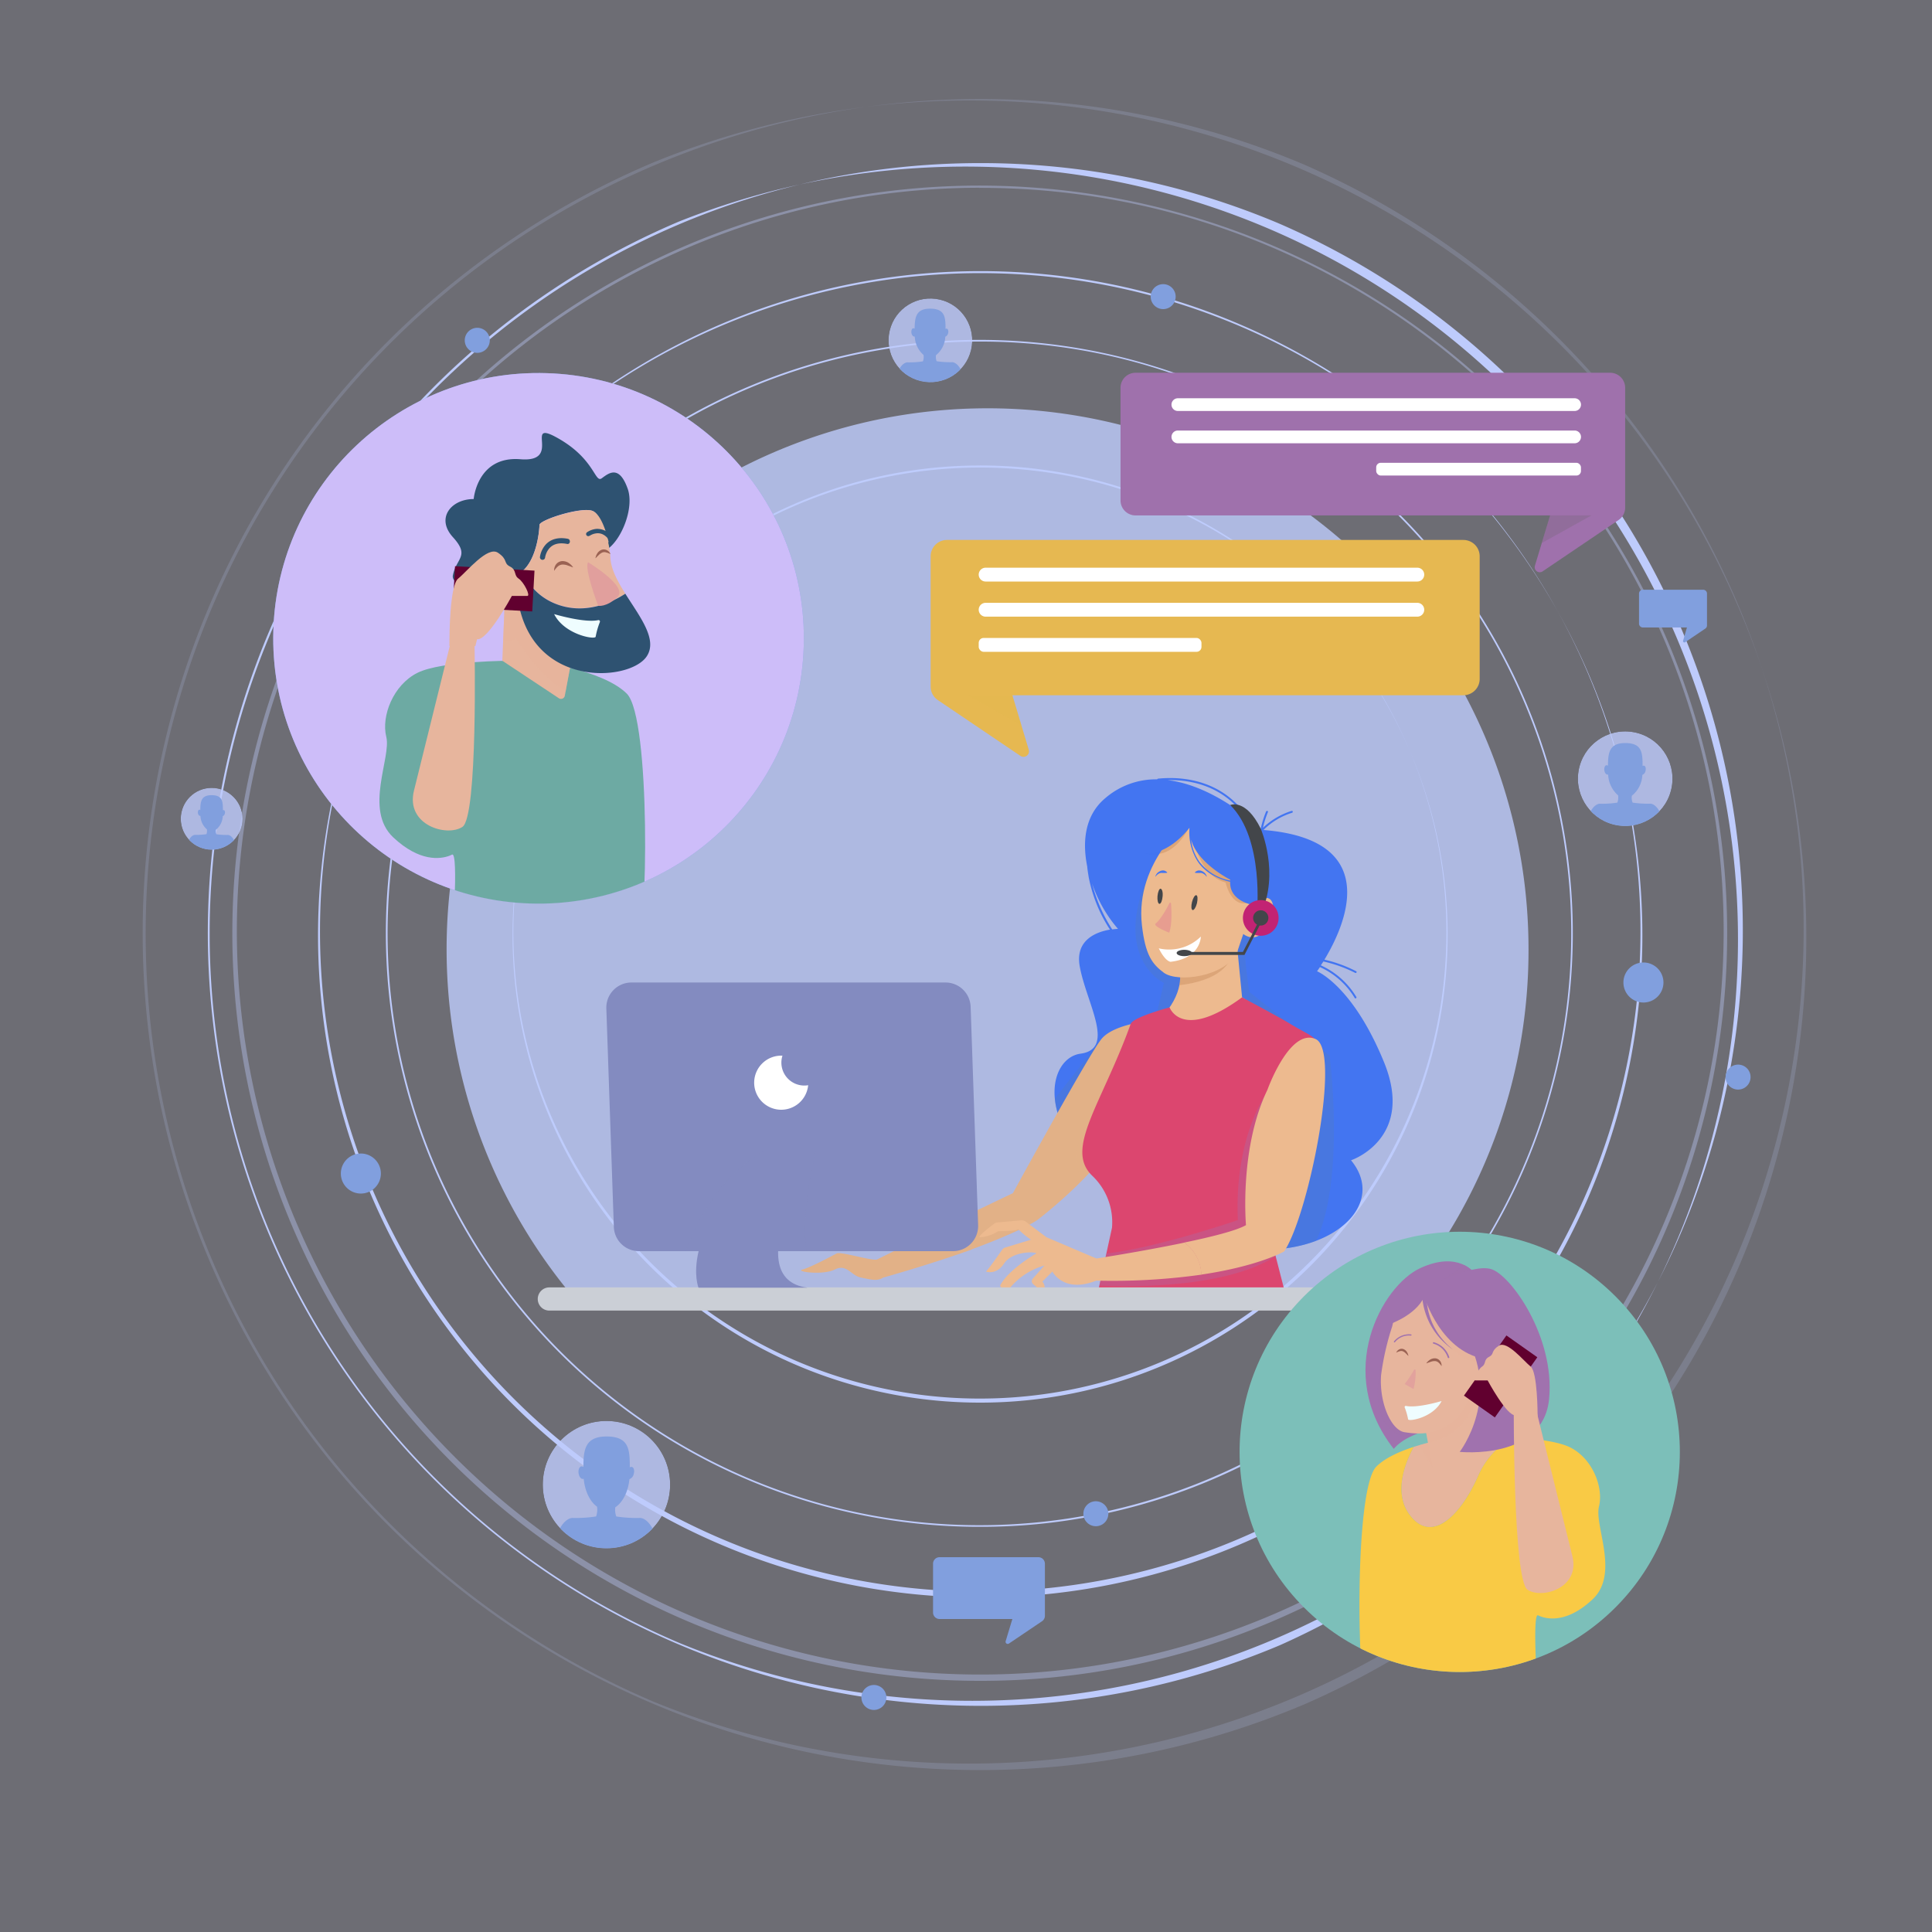 <svg xmlns="http://www.w3.org/2000/svg" xmlns:xlink="http://www.w3.org/1999/xlink" viewBox="0 0 500 500"><rect x="0" y="0" width="500" height="500" fill="#333333" stroke="none"/><defs><style>.cls-1{fill:none;}.cls-2{fill:#819fde;}.cls-3,.cls-45{fill:#e7b59d;}.cls-4{fill:#9f71ac;}.cls-5,.cls-54{fill:#e6b851;}.cls-6,.cls-60{fill:#a072ae;}.cls-26,.cls-7{fill:#4375f1;}.cls-28,.cls-8{fill:#e2b187;}.cls-9{fill:#edba8f;}.cls-10{fill:#dc466f;}.cls-11,.cls-40{fill:#838bc0;}.cls-12{isolation:isolate;}.cls-13{fill:#e9e7fd;opacity:0.32;}.cls-14,.cls-23{fill:#becbfc;}.cls-15{opacity:0.38;}.cls-16{opacity:0.18;}.cls-17{clip-path:url(#clip-path);}.cls-18,.cls-23{opacity:0.8;}.cls-19{fill:#4375fa;}.cls-20{clip-path:url(#clip-path-2);}.cls-21{clip-path:url(#clip-path-3);}.cls-22{clip-path:url(#clip-path-4);}.cls-24{clip-path:url(#clip-path-5);}.cls-25{fill:#507cc7;opacity:0.4;}.cls-25,.cls-26,.cls-28,.cls-30,.cls-32,.cls-40,.cls-45,.cls-52,.cls-54,.cls-60{mix-blend-mode:multiply;}.cls-26{opacity:0.5;}.cls-27{clip-path:url(#clip-path-6);}.cls-28,.cls-32{opacity:0.31;}.cls-29{clip-path:url(#clip-path-7);}.cls-30{fill:#af703f;opacity:0.28;}.cls-31{clip-path:url(#clip-path-8);}.cls-32{fill:#a172ae;}.cls-33{clip-path:url(#clip-path-9);}.cls-34{fill:#43464a;}.cls-35{fill:#c22373;}.cls-36{fill:#fff;}.cls-37{fill:#e79d90;}.cls-38{fill:#cbcfd6;}.cls-39{clip-path:url(#clip-path-10);}.cls-40{opacity:0.61;}.cls-41{clip-path:url(#clip-path-11);}.cls-42{fill:#cdbdf9;}.cls-43{fill:#6daaa3;}.cls-44{clip-path:url(#clip-path-12);}.cls-45{opacity:0.45;}.cls-46{fill:#2e5271;}.cls-47{fill:#61002f;}.cls-48{fill:#effdff;}.cls-49{fill:#e19f9d;}.cls-50{fill:#9a6253;}.cls-51{clip-path:url(#clip-path-13);}.cls-52{fill:#606060;}.cls-52,.cls-54{opacity:0.22;}.cls-53{clip-path:url(#clip-path-14);}.cls-55{clip-path:url(#clip-path-15);}.cls-56{fill:#7cbfb9;}.cls-57{clip-path:url(#clip-path-16);}.cls-58{fill:#f9ca45;}.cls-59{clip-path:url(#clip-path-17);}.cls-60{opacity:0.52;}.cls-61{clip-path:url(#clip-path-18);}.cls-62{clip-path:url(#clip-path-19);}.cls-63{fill:#e2a29d;}</style><clipPath id="clip-path"><circle class="cls-1" cx="240.76" cy="88.07" r="10.83" transform="translate(99.5 302) rotate(-76.65)"/></clipPath><clipPath id="clip-path-2"><circle class="cls-1" cx="156.95" cy="384.22" r="16.48"/></clipPath><clipPath id="clip-path-3"><circle class="cls-1" cx="420.61" cy="201.54" r="12.24" transform="translate(154.07 584.27) rotate(-80.75)"/></clipPath><clipPath id="clip-path-4"><circle class="cls-1" cx="54.78" cy="211.9" r="8"/></clipPath><clipPath id="clip-path-5"><path class="cls-7" d="M358.17,274.86c-8.1-19.8-17.32-23.5-17.32-23.5s.29-.39.75-1.08a20.19,20.19,0,0,1,9,8,.25.25,0,0,0,.43-.25,20.76,20.76,0,0,0-9.2-8.2l.66-1a34.54,34.54,0,0,1,8.23,2.95c.28.14.54-.28.25-.42a34.6,34.6,0,0,0-8.21-3c5-8.25,15.79-31-15.77-33.56a18.06,18.06,0,0,1,7.41-4.46c.3-.11.17-.58-.13-.48a19,19,0,0,0-7.42,4.37,25,25,0,0,1,1.29-4.07c.12-.29-.36-.42-.48-.13a25,25,0,0,0-1.38,4.46c-.49-.46-1.61-1.48-3.22-2.76a25.2,25.2,0,0,0-2.88-3.55c-5.38-5.55-12.93-7.4-20.47-6.67a.26.26,0,0,0-.23.18,20.05,20.05,0,0,0-13.42,4.86c-5.29,4.41-6,11.18-4.69,17.69.08,1,.27,2,.37,2.7a37.88,37.88,0,0,0,5.52,13.64c-3.23.55-9.05,2.49-7.84,9.42,1.66,9.49,9.47,21.44.22,22.69s-13.71,22.42,19,42.2,63.89,1.05,51-14.62C349.7,300.3,366.28,294.65,358.17,274.86Zm-75.54-46.24a35.14,35.14,0,0,0,6.71,11.78,14.38,14.38,0,0,0-1.5.13A39.92,39.92,0,0,1,282.63,228.62Zm37.44-19.86a23.9,23.9,0,0,1,1.65,1.93c-4.56-3.42-11.81-7.88-19.55-8.8C308.85,201.75,315.33,203.76,320.07,208.76Z"/></clipPath><clipPath id="clip-path-6"><path class="cls-8" d="M299.89,269.56l-3-5.27s-8.62.85-11.75,4.5-23,40-23,40-8.6,4.08-15.68,7.56a11.68,11.68,0,0,1,4.95,7c6.21-2.25,14.34-5.67,17.28-7.78,0,0,19.17-14.67,21.26-24.59S299.89,269.56,299.89,269.56Z"/></clipPath><clipPath id="clip-path-7"><path class="cls-9" d="M305.27,251.32s1.57,5.74-5.22,12.53l-3.65,6.78,7.83,8.87,7.82,2.61,16.7-19.31-7.3-4.69-2.09-21.4Z"/></clipPath><clipPath id="clip-path-8"><path class="cls-10" d="M302.69,260.71s3.1,8.88,18.76-2.6c0,0,9.75,5.2,12.42,6.84,5.94,3.62,7.2,3,8.77,8.76l-13.89,46,4.7,18.26-50.11.09,4.44-20.31a16.58,16.58,0,0,0-5.15-13.51c-7.16-6.93,2.45-18.39,10-39.26C293.25,263.22,302.69,260.71,302.69,260.71Z"/></clipPath><clipPath id="clip-path-9"><path class="cls-9" d="M308.14,211.82s-14.52,10.89-12.61,27.64c.88,7.66,2.61,10,5.68,12.29,3.63,2.64,15.72,1,18.88-5.1l1.67-4.94s3,2.65,5.95-1.3,2.34-10.22-2-7.27l2.67-7.91-2.61-6.94Z"/></clipPath><clipPath id="clip-path-10"><path class="cls-11" d="M156.92,261l1.94,56.51a6.5,6.5,0,0,0,6.5,6.29h81.27a6.52,6.52,0,0,0,6.51-6.73l-1.94-56.52a6.51,6.51,0,0,0-6.5-6.28H163.43A6.5,6.5,0,0,0,156.92,261Z"/></clipPath><clipPath id="clip-path-11"><circle class="cls-2" cx="139.38" cy="165.2" r="68.66" transform="translate(-30.03 299.44) rotate(-88.24)"/></clipPath><clipPath id="clip-path-12"><path class="cls-3" d="M130.65,155.13,130,171l14.69,9.74a1,1,0,0,0,1.47-.62l2.42-12.93-14.33-17.47Z"/></clipPath><clipPath id="clip-path-13"><path class="cls-4" d="M293.87,96.47H416.7a3.89,3.89,0,0,1,3.89,3.89v31a3.87,3.87,0,0,1-1.71,3.22l-19.64,13.28a1.31,1.31,0,0,1-2-1.47l3.93-13H293.87a3.89,3.89,0,0,1-3.88-3.89V100.36A3.89,3.89,0,0,1,293.87,96.47Z"/></clipPath><clipPath id="clip-path-14"><path class="cls-5" d="M378.72,139.74H245.08a4.23,4.23,0,0,0-4.23,4.23v33.71a4.21,4.21,0,0,0,1.86,3.5l21.37,14.44a1.42,1.42,0,0,0,2.16-1.59L262,179.93H378.72a4.23,4.23,0,0,0,4.22-4.23V144A4.22,4.22,0,0,0,378.72,139.74Z"/></clipPath><clipPath id="clip-path-15"><circle class="cls-1" cx="377.77" cy="375.74" r="56.97" transform="translate(-155.04 377.18) rotate(-45)"/></clipPath><clipPath id="clip-path-16"><path class="cls-3" d="M382.6,381.85c-4.32,9.92-12,18.06-17.8,10.17-4.36-5.88-.95-13.87,1.07-17.57a77.48,77.48,0,0,1,12.3-2.78H384s3.44,0,7.73.28A20.78,20.78,0,0,0,382.6,381.85Z"/></clipPath><clipPath id="clip-path-17"><path class="cls-6" d="M381.58,329.46s-4.07-5.85-14-1.28-22.39,27-6.87,46.8c0,0,3.31-4.83,15.26-6.1S381.58,329.46,381.58,329.46Z"/></clipPath><clipPath id="clip-path-18"><path class="cls-3" d="M385.17,357l.62,14.71-13.6,9a.89.89,0,0,1-1.36-.58l-2.24-12L381.85,352Z"/></clipPath><clipPath id="clip-path-19"><path class="cls-3" d="M357.42,355.91a69.1,69.1,0,0,1,2.89-12.67c.12-.54,1.36-6.23,3.72-7.41s12.85,2.07,12.85,3.32c0,1,.53,8,4.07,11a5.63,5.63,0,0,0,3.39,1.4,7.16,7.16,0,0,1,5.4,3.05,69.79,69.79,0,0,1-7.47.26C379,373.2,367,371.16,363.53,370.66S356.91,363.08,357.42,355.91Z"/></clipPath></defs><title>2427280</title><g class="cls-12"><g id="BACKGROUND"><rect class="cls-13" width="500" height="500"/></g><g id="OBJECTS"><path class="cls-14" d="M253.47,395.14a153.59,153.59,0,1,1,108.6-45A152.58,152.58,0,0,1,253.47,395.14Zm0-306.74a153.16,153.16,0,1,0,108.3,44.86A152.15,152.15,0,0,0,253.47,88.4Z"/><path class="cls-14" d="M253.47,413.43a171.37,171.37,0,1,1,66.9-13.51A170.85,170.85,0,0,1,253.47,413.43Zm0-343.26a170.87,170.87,0,1,0,66.71,13.47A170.25,170.25,0,0,0,253.47,70.17Z"/><path class="cls-14" d="M253.47,363a121,121,0,1,1,47.27-9.54A120.73,120.73,0,0,1,253.47,363Zm0-242.53A120.74,120.74,0,1,0,300.61,130,120.26,120.26,0,0,0,253.47,120.46Z"/><g class="cls-15"><path class="cls-14" d="M253.47,435A193.52,193.52,0,0,1,178.16,63.29,193.52,193.52,0,0,1,328.78,419.83,192.23,192.23,0,0,1,253.47,435Zm0-386.41a192.39,192.39,0,1,0,75.1,15.17A191.75,191.75,0,0,0,253.47,48.62Z"/></g><g class="cls-16"><path class="cls-14" d="M253.47,458.09A216.59,216.59,0,0,1,169.19,42a216.59,216.59,0,0,1,168.56,399A215.17,215.17,0,0,1,253.47,458.09Zm0-432.46a216,216,0,0,0-84.05,414.88A216,216,0,0,0,337.52,42.6,214.57,214.57,0,0,0,253.47,25.63Z"/></g><path class="cls-14" d="M253.47,441.47A200,200,0,0,1,175.66,57.36a200,200,0,0,1,155.62,368.4A198.69,198.69,0,0,1,253.47,441.47Zm0-399.26a199.4,199.4,0,0,0-77.6,383A199.4,199.4,0,0,0,331.07,57.87,198.23,198.23,0,0,0,253.47,42.21Z"/><g class="cls-17"><g class="cls-18"><circle class="cls-14" cx="240.76" cy="88.07" r="14.63" transform="translate(100.78 302.84) rotate(-77)"/></g><path class="cls-19" d="M240.76,102.57h0Z"/><path class="cls-2" d="M249.27,98.19c-.13-2.77-1.81-4.58-3-4.45a23,23,0,0,1-3.87-.26,3.32,3.32,0,0,1-.17-1.56,6.43,6.43,0,0,0,2.41-4.78,1.2,1.2,0,0,0,.72-.86c.17-.57,0-1.11-.29-1.21a.42.42,0,0,0-.37.07c0-3-.08-5.26-4-5.26-3.67,0-3.94,2.25-4,5.19a.48.48,0,0,0-.34-.11c-.34,0-.56.55-.49,1.14s.41,1,.75,1a.42.42,0,0,0,.12,0,6.66,6.66,0,0,0,2.27,4.76,3.24,3.24,0,0,1-.16,1.66,22.88,22.88,0,0,1-3.86.26c-1.16-.13-2.84,1.68-3,4.45s7.78,4.22,8.57,4.37C241.48,102.41,249.39,100.82,249.27,98.19Z"/></g><g class="cls-20"><g class="cls-18"><circle class="cls-14" cx="156.95" cy="384.22" r="22.27"/></g><path class="cls-19" d="M157,406.29l-.1,0-.1,0Z"/><path class="cls-2" d="M169.9,399.62c-.2-4.22-2.75-7-4.51-6.77a34.94,34.94,0,0,1-5.89-.39,4.87,4.87,0,0,1-.26-2.38c1.91-1.23,3.33-4,3.66-7.28a1.76,1.76,0,0,0,1.1-1.3c.26-.87.06-1.69-.44-1.85a.71.71,0,0,0-.57.11c0-4.54-.12-8-6-8-5.59,0-6,3.42-6,7.91a.7.7,0,0,0-.51-.18c-.52.06-.86.84-.75,1.74s.62,1.58,1.14,1.51a.45.45,0,0,0,.19-.05c.3,3.23,1.63,5.93,3.45,7.24a5,5,0,0,1-.25,2.53,34.89,34.89,0,0,1-5.88.39c-1.77-.2-4.32,2.55-4.51,6.77-.19,4,11.84,6.42,13,6.65C158.06,406,170.08,403.63,169.9,399.62Z"/></g><g class="cls-21"><g class="cls-18"><circle class="cls-14" cx="420.61" cy="201.54" r="16.54" transform="translate(147.5 579.62) rotate(-79.76)"/></g><path class="cls-19" d="M420.61,217.93h0Z"/><path class="cls-2" d="M430.23,213c-.14-3.14-2-5.18-3.35-5a26.89,26.89,0,0,1-4.37-.29,3.55,3.55,0,0,1-.19-1.77,7.3,7.3,0,0,0,2.72-5.4,1.35,1.35,0,0,0,.81-1c.19-.65,0-1.26-.32-1.37a.56.56,0,0,0-.43.07c0-3.36-.09-5.94-4.48-5.94-4.15,0-4.46,2.54-4.48,5.87a.57.57,0,0,0-.38-.13c-.39,0-.64.63-.56,1.3s.46,1.17.85,1.12a.33.33,0,0,0,.14,0,7.54,7.54,0,0,0,2.57,5.38,3.76,3.76,0,0,1-.19,1.88,26.89,26.89,0,0,1-4.37.29c-1.31-.15-3.2,1.89-3.35,5-.14,3,8.8,4.77,9.69,4.94C421.44,217.75,430.37,216,430.23,213Z"/></g><path class="cls-2" d="M98.57,303.71a5.18,5.18,0,1,1-5.18-5.18A5.18,5.18,0,0,1,98.57,303.71Z"/><path class="cls-2" d="M430.5,254.27a5.18,5.18,0,1,1-5.18-5.18A5.18,5.18,0,0,1,430.5,254.27Z"/><path class="cls-2" d="M303.55,78.79a3.23,3.23,0,1,1-.51-4.55A3.23,3.23,0,0,1,303.55,78.79Z"/><path class="cls-2" d="M286.79,391.2a3.23,3.23,0,1,1-3.73-2.63A3.24,3.24,0,0,1,286.79,391.2Z"/><path class="cls-2" d="M229.35,438.76a3.23,3.23,0,1,1-3.74-2.64A3.23,3.23,0,0,1,229.35,438.76Z"/><path class="cls-2" d="M453,278.21a3.23,3.23,0,1,1-3.73-2.64A3.22,3.22,0,0,1,453,278.21Z"/><path class="cls-2" d="M126.71,87.52A3.24,3.24,0,1,1,123,84.88,3.23,3.23,0,0,1,126.71,87.52Z"/><g class="cls-22"><g class="cls-18"><circle class="cls-14" cx="54.78" cy="211.9" r="10.82"/></g><path class="cls-19" d="M54.78,222.61h0Z"/><path class="cls-2" d="M61.07,219.38c-.1-2-1.33-3.39-2.19-3.29A17.76,17.76,0,0,1,56,215.9a2.33,2.33,0,0,1-.13-1.16,4.75,4.75,0,0,0,1.78-3.53.85.85,0,0,0,.53-.64c.13-.42,0-.82-.21-.89a.33.33,0,0,0-.28,0c0-2.2-.06-3.89-2.93-3.89-2.71,0-2.91,1.66-2.92,3.84a.36.36,0,0,0-.25-.08c-.26,0-.42.41-.37.84s.3.77.56.74l.09,0a4.9,4.9,0,0,0,1.68,3.52,2.62,2.62,0,0,1-.12,1.23,17.76,17.76,0,0,1-2.86.19c-.86-.1-2.1,1.24-2.19,3.29s5.75,3.11,6.33,3.23C55.32,222.49,61.16,221.32,61.07,219.38Z"/></g><path class="cls-23" d="M395.58,245.77a140,140,0,1,0-248.1,88.86H363.75A139.36,139.36,0,0,0,395.58,245.77Z"/><path class="cls-7" d="M358.17,274.86c-8.1-19.8-17.32-23.5-17.32-23.5s.29-.39.75-1.08a20.19,20.19,0,0,1,9,8,.25.25,0,0,0,.43-.25,20.76,20.76,0,0,0-9.2-8.2l.66-1a34.54,34.54,0,0,1,8.23,2.95c.28.14.54-.28.25-.42a34.6,34.6,0,0,0-8.21-3c5-8.25,15.79-31-15.77-33.56a18.06,18.06,0,0,1,7.41-4.46c.3-.11.17-.58-.13-.48a19,19,0,0,0-7.42,4.37,25,25,0,0,1,1.29-4.07c.12-.29-.36-.42-.48-.13a25,25,0,0,0-1.38,4.46c-.49-.46-1.61-1.48-3.22-2.76a25.2,25.2,0,0,0-2.88-3.55c-5.38-5.55-12.93-7.4-20.47-6.67a.26.26,0,0,0-.23.18,20.05,20.05,0,0,0-13.42,4.86c-5.29,4.41-6,11.18-4.69,17.69.08,1,.27,2,.37,2.7a37.88,37.88,0,0,0,5.52,13.64c-3.23.55-9.05,2.49-7.84,9.42,1.66,9.49,9.47,21.44.22,22.69s-13.71,22.42,19,42.2,63.89,1.05,51-14.62C349.7,300.3,366.28,294.65,358.17,274.86Zm-75.54-46.24a35.14,35.14,0,0,0,6.71,11.78,14.38,14.38,0,0,0-1.5.13A39.92,39.92,0,0,1,282.63,228.62Zm37.44-19.86a23.9,23.9,0,0,1,1.65,1.93c-4.56-3.42-11.81-7.88-19.55-8.8C308.85,201.75,315.33,203.76,320.07,208.76Z"/><g class="cls-24"><path class="cls-25" d="M326.84,241.38s-3.58,1.82-4.38,3.45.86,11.87.86,11.87l20.78,16.49s5.61,42.9-8.25,54.45-65-40.59-65-40.59l14.52-18.48,13.53-4.28,2.31-9.9s-14.51-6.88-2.8-30.5h0l28.43,17.49"/><path class="cls-26" d="M300.55,220.06l-7.26-1.31s2.64,4,9.9,2.31-2.64-1-2.64-1"/></g><path class="cls-8" d="M299.89,269.56l-3-5.27s-8.62.85-11.75,4.5-23,40-23,40-8.6,4.08-15.68,7.56a11.68,11.68,0,0,1,4.95,7c6.21-2.25,14.34-5.67,17.28-7.78,0,0,19.17-14.67,21.26-24.59S299.89,269.56,299.89,269.56Z"/><g class="cls-27"><path class="cls-28" d="M281.08,306.19s-7.92-6.27,4.29-22.44c11.13-14.74,9.24,4.62,9.24,4.62l-8.13,17.7Z"/></g><path class="cls-8" d="M246.5,316.34l-19.5,9.6c-1,.52-9.39-2.09-10.44-1.56s-6.78,3.65-8.87,4.17,5.22,1.57,8.35,0,4.18,1.57,6.79,2.09,4.17,1,5.74,0c0,0,12-3.34,22.88-7.26A11.68,11.68,0,0,0,246.5,316.34Z"/><path class="cls-9" d="M305.27,251.32s1.57,5.74-5.22,12.53l-3.65,6.78,7.83,8.87,7.82,2.61,16.7-19.31-7.3-4.69-2.09-21.4Z"/><g class="cls-29"><path class="cls-30" d="M304.18,255.05s14.52-.66,14.85-9.57S302.53,251.42,304.18,255.05Z"/></g><path class="cls-10" d="M302.69,260.71s3.1,8.88,18.76-2.6c0,0,9.75,5.2,12.42,6.84,5.94,3.62,7.2,3,8.77,8.76l-13.89,46,4.7,18.26-50.11.09,4.44-20.31a16.58,16.58,0,0,0-5.15-13.51c-7.16-6.93,2.45-18.39,10-39.26C293.25,263.22,302.69,260.71,302.69,260.71Z"/><g class="cls-31"><path class="cls-32" d="M328.26,282.1s-8.9,11.55-7.91,33.66c0,0-27.48,9.46-39.15,8.85s1.53,8,1.53,8,33,2.5,48.17-8-2.64-42.5-2.64-42.5"/></g><path class="cls-9" d="M283.75,325.7l-12.92-5.5-5.39-4.05a1.72,1.72,0,0,0-1.18-.33l-6.22.56a1.51,1.51,0,0,0-.7.27c-1.08.83-4.61,3.55-3.73,3.55a9.94,9.94,0,0,0,4.7-1.56s4.69,0,5.22-.53a19.44,19.44,0,0,0,3.13,2.61c1,.53.52,0,.52,0l-7,2.13a1.63,1.63,0,0,0-.88.64c-.88,1.28-3.29,4.74-4.13,5.58,0,0,2.61,1.05,4.69-2.08s7.83-3.14,8.35-2.61c0,0-7.3,4.17-9.39,8.34,0,0,1,2.57,2.61.53a17.79,17.79,0,0,1,8.87-5.74l-3,3.39a1,1,0,0,0,.1,1.45l2.87,2.46s.52-2.09-.52-3.13l2.61-2.61s2.88,5.74,11.35,2.35Z"/><path class="cls-9" d="M306.52,321.59c-11.14,2.33-23.65,4.25-23.65,4.25l.22,5.57a165.65,165.65,0,0,0,27.85-1.53A10.53,10.53,0,0,0,306.52,321.59Z"/><path class="cls-9" d="M340.47,268.9C333.73,266,328,282.06,328,282.06c-7.31,15.13-5.54,35-5.54,35-2.43,1.42-8.93,3.05-16,4.52a10.53,10.53,0,0,1,4.42,8.29c15-2.23,21.46-6,21.46-6C338.67,314.46,347.22,271.83,340.47,268.9Z"/><path class="cls-9" d="M308.14,211.82s-14.52,10.89-12.61,27.64c.88,7.66,2.61,10,5.68,12.29,3.63,2.64,15.72,1,18.88-5.1l1.67-4.94s3,2.65,5.95-1.3,2.34-10.22-2-7.27l2.67-7.91-2.61-6.94Z"/><g class="cls-33"><path class="cls-30" d="M297.73,220.81s5.46,2.23,10.41-7.34c0,0,1.32,15.51,11.55,15.18l-3-2.64s1.17,10.89,8,6.93-14-24.75-14-24.75l-13.88,4.95.83,7.67"/></g><path class="cls-7" d="M328.26,219.08l-10.55-5.28-14.85-3.63s-18.15,6.27-9.9,9.9c7.24,3.19,13.46-4,14.88-5.86A14,14,0,0,0,310,223c1.78,2.59,4.59,4.33,8.36,5.21-.18,5.12,6,6,6,6l2.63-2,5.28-1.65Zm-18,3.73a12.22,12.22,0,0,1-2-5.52c1.61,6.11,10.13,10.37,10.13,10.37a1.8,1.8,0,0,0,0,.22A13,13,0,0,1,310.24,222.81Z"/><path class="cls-34" d="M318.37,208.34s4-1.8,7.91,6.12c0,0,5,11.55,0,22.11h-1S327.27,217.07,318.37,208.34Z"/><circle class="cls-35" cx="326.28" cy="237.56" r="4.62"/><path class="cls-34" d="M309.77,233.76c-.27,1.06-.77,1.85-1.12,1.76s-.43-1-.16-2.08.76-1.85,1.12-1.76S310,232.7,309.77,233.76Z"/><path class="cls-34" d="M300.88,232c-.09,1.09-.46,1.95-.82,1.92s-.59-.93-.5-2,.46-2,.82-1.92S301,230.91,300.88,232Z"/><path class="cls-36" d="M299.89,245.43a11.7,11.7,0,0,0,10.89-3.05s0,5.66-7.84,6.53C302.94,248.91,301.63,248.91,299.89,245.43Z"/><path class="cls-7" d="M299,226.86a2.27,2.27,0,0,1,.43-.83,2.23,2.23,0,0,1,.8-.58,1.73,1.73,0,0,1,1-.16,2,2,0,0,1,.46.18,1.48,1.48,0,0,1,.39.32l0,.06a1.74,1.74,0,0,1-.48.07,3,3,0,0,1-.41,0h-.39a1.7,1.7,0,0,0-.39,0,2,2,0,0,0-.73.32,2.32,2.32,0,0,0-.6.61Z"/><path class="cls-7" d="M312.31,226.86a2,2,0,0,0-.43-.83,2.15,2.15,0,0,0-.8-.58,1.71,1.71,0,0,0-1-.16,1.91,1.91,0,0,0-.47.18,1.44,1.44,0,0,0-.38.32l0,.06a1.67,1.67,0,0,0,.47.07,3.29,3.29,0,0,0,.42,0h.38a1.7,1.7,0,0,1,.39,0,1.83,1.83,0,0,1,.73.32,2.05,2.05,0,0,1,.6.61Z"/><path class="cls-37" d="M302.6,241.38s-4.51-1.73-3.47-2.43c.83-.55,2.74-3.5,3.5-5.22a.23.23,0,0,1,.43.07C303.2,235.58,303.36,239.12,302.6,241.38Z"/><circle class="cls-34" cx="326.28" cy="237.56" r="1.98"/><path class="cls-34" d="M322.07,247.13H307.15v-.77h14.52c.6-1.15,3.7-7.13,4-7.81l.61.34c-.34.77-4,7.75-4.11,8.05Z"/><ellipse class="cls-34" cx="306.49" cy="246.63" rx="1.98" ry="0.82"/><path class="cls-38" d="M369.51,339.18H142.17a3,3,0,0,1-3-3h0a3,3,0,0,1,3-3H369.51a3,3,0,0,1,3,3h0A3,3,0,0,1,369.51,339.18Z"/><path class="cls-11" d="M156.92,261l1.94,56.51a6.5,6.5,0,0,0,6.5,6.29h81.27a6.52,6.52,0,0,0,6.51-6.73l-1.94-56.52a6.51,6.51,0,0,0-6.5-6.28H163.43A6.5,6.5,0,0,0,156.92,261Z"/><g class="cls-39"><path class="cls-40" d="M211.13,297.94s-6.27,24.42,0,31.35-34.64-2.64-34.64-2.64,5.61-20.13,21.11-28.71h0l7.26,4.62,6.27-4.62"/></g><path class="cls-11" d="M197.6,297.94h13.53s-20.45,33-2.14,35.31H180.78S175.17,320.05,197.6,297.94Z"/><path class="cls-36" d="M202.22,275a6,6,0,0,1,.28-1.8h-.28a7,7,0,1,0,6.93,7.65,5.47,5.47,0,0,1-1,.09A5.94,5.94,0,0,1,202.22,275Z"/><circle class="cls-2" cx="139.38" cy="165.2" r="68.66" transform="translate(-30.03 299.44) rotate(-88.24)"/><g class="cls-41"><circle class="cls-42" cx="139.38" cy="165.2" r="83.65" transform="translate(-75.99 146.94) rotate(-45)"/><path class="cls-43" d="M132.22,171s-17.92,0-24.19,3.13-9.4,11.2-8.06,16.57-5.82,18.81,1.79,26c6.84,6.43,12.23,5.64,14.56,4.77.26-.1.49-.21.67-.3,1.79-.89,0,23.74,0,23.74s45.23,2.69,47.92,0,3.58-59.12-2.69-65.39-23.73-8.5-23.73-8.5Z"/><path class="cls-3" d="M130.65,155.13,130,171l14.69,9.74a1,1,0,0,0,1.47-.62l2.42-12.93-14.33-17.47Z"/><g class="cls-44"><path class="cls-45" d="M129.53,165.2s2.24,1.8,4,0c0,0,10.3,17.47,19.26,14.33s-9.41-17.46-9.41-17.46L134,155l-5.4,4Z"/></g><path class="cls-46" d="M131.54,149.31c7.17-.45,8.06-12.1,8.06-13.44s11.2-4.93,13.89-3.58,3.23,9.48,3.36,10.07c3.93-2.38,7.38-10.88,5.59-15.89-2.23-6.27-4.92-4-6.71-2.69s-1.79-4.93-11.2-10.3,1.34,6.27-9.85,5.37-12.09,10.3-12.09,10.3c-5.82,0-9.86,4.93-5.38,9.86s.9,5.37,0,9.85c-.46,2.33,4.06,3.33,8.5,3.75A7.69,7.69,0,0,1,131.54,149.31Z"/><path class="cls-3" d="M143.19,156c8.24,3.59,15.9-.57,18.64-2.37-2-3.16-3.71-6.32-3.86-9.27a24,24,0,0,0-.57-4l.11-.07c-.13-.59-1.47-6.73-4-8s-13.89,2.24-13.89,3.58c0,1.07-.56,8.64-4.39,11.93A15.26,15.26,0,0,0,143.19,156Z"/><path class="cls-46" d="M161.83,153.65c-2.74,1.8-10.4,6-18.64,2.37a15.26,15.26,0,0,1-8-8.22,6.15,6.15,0,0,1-3.67,1.51,7.69,7.69,0,0,0-5.83,3.3,78.05,78.05,0,0,0,8.07.28c2.24,25.53,29.11,23.73,33.59,17C170.3,165.52,165.57,159.6,161.83,153.65Z"/><rect class="cls-47" x="117.45" y="147.09" width="20.6" height="10.58" transform="translate(246.85 311.62) rotate(-176.82)"/><path class="cls-3" d="M116.32,165.43s0-13.89,2.24-15.68,7.61-8.51,10.3-6.71,1.34,2.68,3.13,3.58.9,2.24,2.24,3.13,3.14,4.48,2.24,4.48h-4s-6.27,11.65-9,11.2l-.45,1.79h-6.71Z"/><path class="cls-3" d="M122.81,167s.9,44.33-3.13,47-14.78-.45-12.54-9.41S117.44,163,117.44,163Z"/><path class="cls-48" d="M143.41,158.93s7.84,2.35,11.41,1.56a.37.37,0,0,1,.43.48,20.31,20.31,0,0,0-1.09,3.79C154.16,165.65,146.1,164.31,143.41,158.93Z"/><path class="cls-49" d="M152.19,145.5s10.46,6.29,7.62,9-5,2.28-5,2.28S151.12,147.1,152.19,145.5Z"/><path class="cls-50" d="M143.41,147.74a2.58,2.58,0,0,1,.45-1.62,2.16,2.16,0,0,1,1.6-.91,2.94,2.94,0,0,1,1.7.47,5.69,5.69,0,0,1,.65.52,6.42,6.42,0,0,1,.53.64,5.21,5.21,0,0,1-.76-.27c-.24-.09-.49-.15-.72-.25a3.89,3.89,0,0,0-1.34-.21,2,2,0,0,0-1.13.47A5.76,5.76,0,0,0,143.41,147.74Z"/><path class="cls-50" d="M158,143.42a2,2,0,0,0-.88-1,1.7,1.7,0,0,0-1.48-.11,2.31,2.31,0,0,0-1.08.93,4.2,4.2,0,0,0-.3.6,5.19,5.19,0,0,0-.17.65,5.15,5.15,0,0,0,.47-.46c.14-.15.3-.28.44-.43a3.16,3.16,0,0,1,.9-.62,1.52,1.52,0,0,1,1,0A4.2,4.2,0,0,1,158,143.42Z"/><path class="cls-46" d="M141.07,144.27a5,5,0,0,1,.85-2.05c1.15-1.61,3-1.81,4.84-1.45.85.17,1-1.16.19-1.33-2.16-.43-4.41-.1-5.88,1.68a6.24,6.24,0,0,0-1.33,3,.67.67,0,0,0,1.33.19Z"/><path class="cls-46" d="M152.56,138.69a3.94,3.94,0,0,1,1.68-.65c1.61-.24,2.78.75,3.6,2,.38.6,1.27,0,.89-.64a4.76,4.76,0,0,0-4.31-2.53,5.17,5.17,0,0,0-2.51.89.55.55,0,0,0,.65.89Z"/></g><path class="cls-4" d="M293.87,96.47H416.7a3.89,3.89,0,0,1,3.89,3.89v31a3.87,3.87,0,0,1-1.71,3.22l-19.64,13.28a1.31,1.31,0,0,1-2-1.47l3.93-13H293.87a3.89,3.89,0,0,1-3.88-3.89V100.36A3.89,3.89,0,0,1,293.87,96.47Z"/><g class="cls-51"><polygon class="cls-52" points="394.83 137.02 399.18 133.39 411.88 133.39 395.56 142.46 394.83 137.02"/></g><path class="cls-36" d="M304.83,106.36H407.51a1.64,1.64,0,0,0,1.65-1.64h0a1.65,1.65,0,0,0-1.65-1.65H304.83a1.65,1.65,0,0,0-1.65,1.65h0A1.64,1.64,0,0,0,304.83,106.36Z"/><path class="cls-36" d="M304.83,114.72H407.51a1.65,1.65,0,0,0,1.65-1.65h0a1.65,1.65,0,0,0-1.65-1.65H304.83a1.65,1.65,0,0,0-1.65,1.65h0A1.65,1.65,0,0,0,304.83,114.72Z"/><rect class="cls-36" x="356.17" y="119.78" width="52.99" height="3.3" rx="1.17" transform="translate(765.32 242.85) rotate(180)"/><path class="cls-2" d="M243.16,403h25.57a1.69,1.69,0,0,1,1.69,1.69v13.48a1.69,1.69,0,0,1-.74,1.4l-8.55,5.77a.56.56,0,0,1-.86-.63L262,419H243.16a1.69,1.69,0,0,1-1.69-1.69V404.65A1.69,1.69,0,0,1,243.16,403Z"/><path class="cls-2" d="M425.18,152.62h15.59a1,1,0,0,1,1,1v8.22a1,1,0,0,1-.45.85l-5.21,3.52a.35.35,0,0,1-.53-.38l1-3.44H425.18a1,1,0,0,1-1-1v-7.74A1,1,0,0,1,425.18,152.62Z"/><path class="cls-5" d="M378.72,139.74H245.08a4.23,4.23,0,0,0-4.23,4.23v33.71a4.21,4.21,0,0,0,1.86,3.5l21.37,14.44a1.42,1.42,0,0,0,2.16-1.59L262,179.93H378.72a4.23,4.23,0,0,0,4.22-4.23V144A4.22,4.22,0,0,0,378.72,139.74Z"/><g class="cls-53"><polygon class="cls-54" points="268.88 183.86 264.14 179.91 250.32 179.91 268.08 189.78 268.88 183.86"/></g><path class="cls-36" d="M366.8,150.5H255.08a1.79,1.79,0,0,1-1.79-1.79h0a1.79,1.79,0,0,1,1.79-1.79H366.8a1.79,1.79,0,0,1,1.79,1.79h0A1.79,1.79,0,0,1,366.8,150.5Z"/><path class="cls-36" d="M366.8,159.59H255.08a1.79,1.79,0,0,1-1.79-1.79h0a1.79,1.79,0,0,1,1.79-1.79H366.8a1.79,1.79,0,0,1,1.79,1.79h0A1.79,1.79,0,0,1,366.8,159.59Z"/><rect class="cls-36" x="253.29" y="165.1" width="57.65" height="3.59" rx="1.27"/><g class="cls-55"><circle class="cls-56" cx="377.77" cy="375.74" r="70.45" transform="translate(-155.04 377.18) rotate(-45)"/><path class="cls-3" d="M382.6,381.85c-4.32,9.92-12,18.06-17.8,10.17-4.36-5.88-.95-13.87,1.07-17.57a77.48,77.48,0,0,1,12.3-2.78H384s3.44,0,7.73.28A20.78,20.78,0,0,0,382.6,381.85Z"/><g class="cls-57"><path class="cls-45" d="M371.16,371.67c0,.51-.26,8.4-.26,8.4l-4.83-8.14Z"/></g><path class="cls-58" d="M356.2,379.55c2.21-2.21,5.92-3.88,9.67-5.1-2,3.7-5.43,11.69-1.07,17.57,5.85,7.89,13.48-.25,17.8-10.17a20.78,20.78,0,0,1,9.1-9.9c5.14.33,11.49,1.05,14.65,2.63,5.8,2.9,8.7,10.36,7.46,15.33s5.39,17.41-1.66,24c-6.32,5.95-11.31,5.22-13.47,4.41a5.43,5.43,0,0,1-.62-.27c-1.66-.83,0,22,0,22s-41.86,2.48-44.34,0S350.4,385.35,356.2,379.55Z"/><path class="cls-6" d="M381.58,329.46s-4.07-5.85-14-1.28-22.39,27-6.87,46.8c0,0,3.31-4.83,15.26-6.1S381.58,329.46,381.58,329.46Z"/><g class="cls-59"><polygon class="cls-60" points="383.62 327.42 372.68 331.74 380.31 326.4 383.62 327.42"/><path class="cls-60" d="M359.36,346.36s-10.08,25.57,7.73,26.08-7.73-26.08-7.73-26.08"/></g><path class="cls-3" d="M385.17,357l.62,14.71-13.6,9a.89.89,0,0,1-1.36-.58l-2.24-12L381.85,352Z"/><g class="cls-61"><path class="cls-45" d="M386.2,366.29s-2.45-2.11-4.11-3.77c0,0-4.32,12.46-17.29,10.93-8.72-1,8.56-10.06,8.56-10.06l8.68-6.56,5,3.66Z"/></g><path class="cls-3" d="M357.42,355.91a69.1,69.1,0,0,1,2.89-12.67c.12-.54,1.36-6.23,3.72-7.41s12.85,2.07,12.85,3.32c0,1,.53,8,4.07,11a5.63,5.63,0,0,0,3.39,1.4,7.16,7.16,0,0,1,5.4,3.05,69.79,69.79,0,0,1-7.47.26C379,373.2,367,371.16,363.53,370.66S356.91,363.08,357.42,355.91Z"/><g class="cls-62"><path class="cls-45" d="M368.61,334.54c.77,0,.89,16.09,15.83,18.73s-5.4-15.42-5.4-15.42Z"/></g><path class="cls-48" d="M373.08,362.59s-6.32,1.9-9.21,1.26a.3.3,0,0,0-.34.39,16,16,0,0,1,.88,3.05C364.41,368,370.91,366.93,373.08,362.59Z"/><path class="cls-50" d="M373.08,353.56a2,2,0,0,0-.36-1.3,1.72,1.72,0,0,0-1.29-.73,2.32,2.32,0,0,0-1.37.38,3.62,3.62,0,0,0-.53.42,3.45,3.45,0,0,0-.42.51,4.84,4.84,0,0,0,.61-.22c.2-.07.4-.12.58-.2a3.07,3.07,0,0,1,1.08-.17,1.5,1.5,0,0,1,.91.38A4.6,4.6,0,0,1,373.08,353.56Z"/><path class="cls-50" d="M361.34,350.08a1.58,1.58,0,0,1,.72-.83,1.37,1.37,0,0,1,1.19-.09,1.84,1.84,0,0,1,.87.75,3.58,3.58,0,0,1,.24.48,3.46,3.46,0,0,1,.14.53,4.48,4.48,0,0,1-.38-.37c-.11-.13-.24-.23-.35-.35a2.57,2.57,0,0,0-.73-.5,1.21,1.21,0,0,0-.8,0A3.24,3.24,0,0,0,361.34,350.08Z"/><path class="cls-6" d="M368.61,335.56s4.33,15,16.66,16.28-10-18.32-10-18.32H362.76L359,342.93S366.32,340.65,368.61,335.56Z"/><path class="cls-6" d="M368.59,333.52c.28,0,12.23-6.61,17.32-5.08s16.53,17.55,15,33.57-23.14,13.73-23.14,13.73,11.19-14.49,1-31l-7.63-7.13Z"/><rect class="cls-47" x="378.83" y="351.31" width="19.06" height="9.79" transform="translate(-126.61 468.06) rotate(-54.78)"/><path class="cls-3" d="M397.93,366.22s0-11.13-1.8-12.56-6.1-6.82-8.25-5.39-1.08,2.16-2.51,2.88-.72,1.79-1.8,2.51-2.51,3.59-1.79,3.59H385s5,9.33,7.18,9l.36,1.44h5.38Z"/><path class="cls-3" d="M391.76,364s-.17,44.94,3.56,47.42,13.68-.41,11.61-8.7-9.54-38.54-9.54-38.54Z"/><path class="cls-63" d="M365.82,359.47l-2.29-1.28a31.43,31.43,0,0,0,2.43-3.66.21.21,0,0,1,.4.1A16.43,16.43,0,0,1,365.82,359.47Z"/><path class="cls-6" d="M374.67,351.34a5.41,5.41,0,0,0-3.7-3.6.19.19,0,0,1,.1-.37,5.82,5.82,0,0,1,4,3.86.19.19,0,0,1-.37.11Z"/><path class="cls-6" d="M365.12,345.66a4.63,4.63,0,0,0-4.09,1.68c-.13.17-.39,0-.26-.2a5,5,0,0,1,4.4-1.8c.21,0,.16.34-.05.32Z"/><path class="cls-6" d="M368,333.52v.55c0,.19,0,.39,0,.59,0,.39,0,.78.07,1.17a20,20,0,0,0,.37,2.3,19.07,19.07,0,0,0,1.57,4.36,18.61,18.61,0,0,0,2.59,3.78,20.32,20.32,0,0,0,3.41,3,20.47,20.47,0,0,1-3.16-3.22,18,18,0,0,1-2.26-3.85,17.77,17.77,0,0,1-1.21-4.27,18,18,0,0,1-.19-2.19c0-.37,0-.74,0-1.1l0-.55.05-.59Z"/></g></g></g></svg>